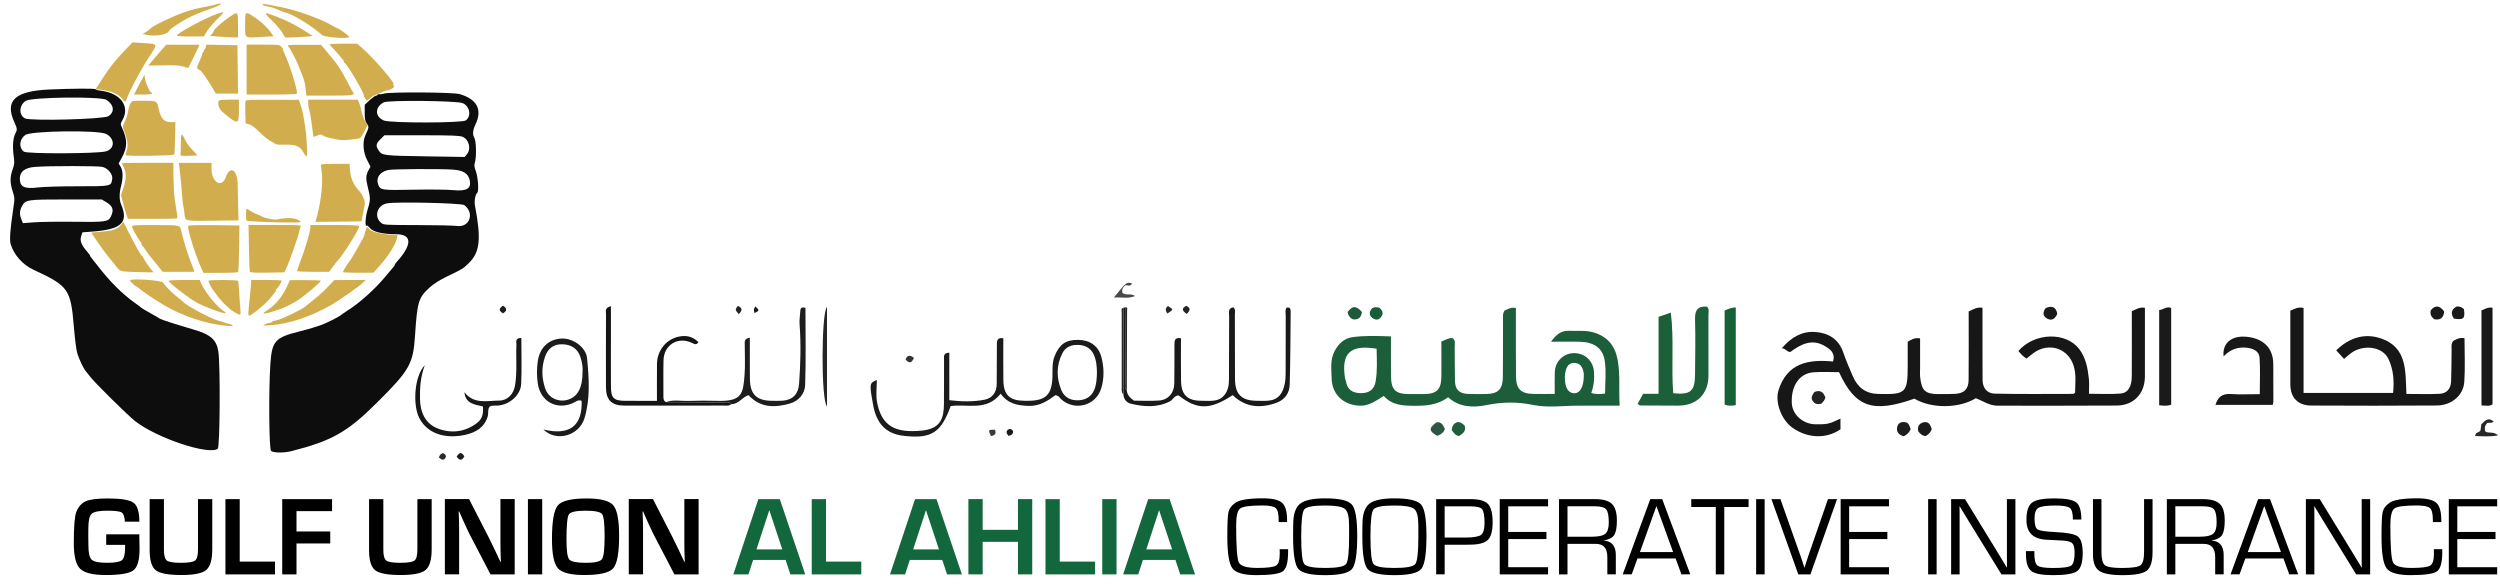 <?xml version="1.0" encoding="utf-8"?>
<!-- Generator: Adobe Illustrator 26.2.1, SVG Export Plug-In . SVG Version: 6.00 Build 0)  -->
<svg version="1.1" id="Layer_1" xmlns="http://www.w3.org/2000/svg" xmlns:xlink="http://www.w3.org/1999/xlink" x="0px" y="0px"
	 viewBox="0 0 1488 348" style="enable-background:new 0 0 1488 348;" xml:space="preserve">
<style type="text/css">
	.st0{fill:#13673D;}
	.st1{fill-rule:evenodd;clip-rule:evenodd;fill:#D1AD4D;}
	.st2{fill-rule:evenodd;clip-rule:evenodd;fill:#0D0D0D;}
	.st3{fill:#171717;}
	.st4{fill:#1C5E39;}
	.st5{fill:#1B6039;}
	.st6{fill:#1B1B1B;}
	.st7{fill:#191919;}
	.st8{fill:#181818;}
	.st9{fill:#141414;}
	.st10{fill:#1A1A1A;}
	.st11{fill:#1D1D1D;}
	.st12{fill:#166038;}
	.st13{fill:#252525;}
	.st14{fill:#232323;}
	.st15{fill:#282828;}
	.st16{fill:#1F593C;}
	.st17{fill:#2A5743;}
	.st18{fill:#1F5D3C;}
	.st19{fill:#484848;}
	.st20{fill:#1A5D3A;}
	.st21{fill:#242424;}
	.st22{fill:#262626;}
	.st23{fill:#343434;}
	.st24{fill:#3A3A3A;}
	.st25{fill:#2A2A2A;}
</style>
<g>
	<path d="M63.21,318.04h19.72l0.13,8.89c0,6.48-1.22,10.65-3.66,12.52c-2.44,1.87-7.88,2.81-16.32,2.81
		c-7.74,0-12.87-1.25-15.39-3.74c-2.52-2.49-3.77-7.58-3.77-15.26c0-9.8,0.5-15.99,1.51-18.57c1.25-3.15,3.14-5.27,5.68-6.37
		c2.54-1.09,6.85-1.64,12.93-1.64c7.96,0,13.1,0.85,15.42,2.54s3.48,5.45,3.48,11.27h-8.6c-0.15-2.93-0.79-4.75-1.92-5.46
		c-1.13-0.71-3.95-1.07-8.48-1.07c-4.92,0-8.04,0.61-9.37,1.84c-1.32,1.22-1.99,4.1-1.99,8.63l-0.03,4.5l0.07,5.74
		c0,4.44,0.66,7.27,1.97,8.48s4.35,1.82,9.12,1.82c4.64,0,7.58-0.51,8.84-1.54s1.89-3.46,1.89-7.28l0.03-1.84H63.21V318.04z"/>
	<path d="M117.84,297.08h8.5v29.79c0,6.23-1.2,10.36-3.59,12.37s-7.29,3.02-14.68,3.02c-7.81,0-12.93-0.95-15.36-2.85
		c-2.43-1.9-3.64-5.92-3.64-12.04v-30.29h8.5v30.29c0,3.3,0.59,5.4,1.77,6.28c1.18,0.89,3.96,1.33,8.33,1.33
		c4.48,0,7.3-0.45,8.45-1.35c1.15-0.9,1.72-3.09,1.72-6.59V297.08z"/>
	<path d="M142.68,297.08v37.18h21v7.61h-29.5v-44.79H142.68z"/>
	<path d="M176.48,304.23v12.08h20.08v7.15h-20.08v18.41h-8.5v-44.79h29.66v7.15H176.48z"/>
	<path d="M248.43,297.08h8.5v29.79c0,6.23-1.2,10.36-3.59,12.37s-7.29,3.02-14.68,3.02c-7.81,0-12.93-0.95-15.36-2.85
		c-2.43-1.9-3.64-5.92-3.64-12.04v-30.29h8.5v30.29c0,3.3,0.59,5.4,1.77,6.28c1.18,0.89,3.96,1.33,8.33,1.33
		c4.48,0,7.3-0.45,8.45-1.35c1.15-0.9,1.72-3.09,1.72-6.59V297.08z"/>
	<path d="M306.35,297.08v44.79h-14.4l-12.8-24.58c-0.63-1.23-1.63-3.37-2.99-6.43l-1.44-3.22l-1.41-3.22h-0.33l0.13,2.95l0.1,2.92
		l0.07,5.87v25.69h-8.5v-44.79h14.4l11.65,22.71c1.03,2.01,2.22,4.45,3.58,7.32l1.71,3.64l1.71,3.67h0.3l-0.1-2.89l-0.1-2.89
		l-0.07-5.77v-25.79H306.35z"/>
	<path d="M322.72,297.08v44.79h-8.5v-44.79H322.72z"/>
	<path d="M349.27,296.68c8.14,0,13.38,1.35,15.72,4.05c2.34,2.7,3.51,8.75,3.51,18.13c0,10.26-1.18,16.72-3.53,19.39
		c-2.35,2.67-8.04,4-17.08,4c-8.14,0-13.4-1.32-15.78-3.95c-2.38-2.64-3.58-8.44-3.58-17.41c0-10.67,1.17-17.38,3.51-20.11
		S340.12,296.68,349.27,296.68z M348.61,303.97c-5.71,0-9.04,0.73-10.01,2.2c-0.96,1.47-1.44,6.54-1.44,15.23
		c0,6.43,0.56,10.3,1.69,11.62s4.45,1.97,9.96,1.97c5.27,0,8.43-0.74,9.48-2.21s1.58-5.96,1.58-13.44c0-7.5-0.5-11.94-1.49-13.31
		S354.12,303.97,348.61,303.97z"/>
	<path d="M415.81,297.08v44.79h-14.4l-12.8-24.58c-0.63-1.23-1.63-3.37-2.99-6.43l-1.44-3.22l-1.41-3.22h-0.33l0.13,2.95l0.1,2.92
		l0.07,5.87v25.69h-8.5v-44.79h14.4l11.65,22.71c1.03,2.01,2.22,4.45,3.58,7.32l1.71,3.64l1.71,3.67h0.3l-0.1-2.89l-0.1-2.89
		l-0.07-5.77v-25.79H415.81z"/>
	<path class="st0" d="M467.59,333.27h-19.33l-2.79,8.6h-8.99l14.9-44.79h12.76l15.13,44.79h-8.83L467.59,333.27z M465.62,327
		l-7.74-23.33L450.26,327H465.62z"/>
	<path class="st0" d="M491.64,297.08v37.18h21v7.61h-29.5v-44.79H491.64z"/>
	<path class="st0" d="M560.84,333.27h-19.33l-2.79,8.6h-8.99l14.9-44.79h12.76l15.13,44.79h-8.83L560.84,333.27z M558.87,327
		l-7.74-23.33L543.52,327H558.87z"/>
	<path class="st0" d="M614.39,297.08v44.79h-8.5V322.5h-21v19.36h-8.5v-44.79h8.5v18.28h21v-18.28H614.39z"/>
	<path class="st0" d="M630.77,297.08v37.18h21v7.61h-29.5v-44.79H630.77z"/>
	<path class="st0" d="M664.56,297.08v44.79h-8.5v-44.79H664.56z"/>
	<path class="st0" d="M699.61,333.27h-19.33l-2.79,8.6h-8.99l14.9-44.79h12.77l15.12,44.79h-8.83L699.61,333.27z M697.64,327
		l-7.74-23.33L682.28,327H697.64z"/>
	<path d="M761.65,326.9h5.02v1.71c0,6.1-1.04,9.92-3.12,11.43c-2.08,1.52-7.31,2.28-15.69,2.28c-7.5,0-12.27-1.34-14.31-4.02
		c-2.03-2.68-3.05-8.98-3.05-18.92c0-7.77,0.23-12.65,0.69-14.65c0.46-2,1.77-3.79,3.94-5.37c2.54-1.84,8.02-2.76,16.44-2.76
		c5.71,0,9.55,0.89,11.53,2.66c1.98,1.77,2.97,5.2,2.97,10.27l0.03,1.21h-5.02l-0.03-1.38c0-3.61-0.59-5.93-1.76-6.96
		s-3.81-1.54-7.92-1.54c-7.22,0-11.63,0.6-13.22,1.8c-1.6,1.2-2.39,4.54-2.39,10.01c0,12.58,0.54,19.95,1.61,22.12
		s4.74,3.25,10.99,3.25c5.95,0,9.66-0.47,11.14-1.41s2.21-3.3,2.21-7.09L761.65,326.9z"/>
	<path d="M788.76,296.62c8.46,0,13.76,1.24,15.88,3.71c2.12,2.47,3.18,8.65,3.18,18.54c0,10.65-1.02,17.23-3.05,19.72
		c-2.03,2.49-7.37,3.74-16.01,3.74c-8.6,0-13.93-1.24-16-3.71s-3.1-8.86-3.1-19.16v-3.15l0.07-4.23c0-5.95,1.34-10.01,4.02-12.19
		S781.43,296.62,788.76,296.62z M788.72,300.88c-7.09,0-11.23,0.79-12.44,2.36s-1.8,6.98-1.8,16.21c0,9.25,0.6,14.67,1.8,16.24
		s5.35,2.36,12.44,2.36c7.11,0,11.27-0.79,12.47-2.36s1.8-6.99,1.8-16.24v-2.92l-0.03-4.23c0-4.94-0.83-8.08-2.49-9.42
		C798.81,301.55,794.89,300.88,788.72,300.88z"/>
	<path d="M829.97,296.62c8.46,0,13.76,1.24,15.88,3.71c2.12,2.47,3.18,8.65,3.18,18.54c0,10.65-1.02,17.23-3.05,19.72
		c-2.03,2.49-7.37,3.74-16.01,3.74c-8.6,0-13.93-1.24-16-3.71s-3.1-8.86-3.1-19.16v-3.15l0.07-4.23c0-5.95,1.34-10.01,4.02-12.19
		S822.64,296.62,829.97,296.62z M829.94,300.88c-7.09,0-11.23,0.79-12.44,2.36s-1.8,6.98-1.8,16.21c0,9.25,0.6,14.67,1.8,16.24
		s5.35,2.36,12.44,2.36c7.11,0,11.27-0.79,12.47-2.36s1.8-6.99,1.8-16.24v-2.92l-0.03-4.23c0-4.94-0.83-8.08-2.49-9.42
		C840.02,301.55,836.11,300.88,829.94,300.88z"/>
	<path d="M854.81,341.86v-44.79h18.8h1.71c5.05,0,8.5,0.97,10.34,2.92c1.84,1.95,2.76,5.59,2.76,10.93c0,5.12-0.96,8.61-2.87,10.47
		s-5.51,2.79-10.78,2.79l-1.97,0.03h-12.93v17.65H854.81z M859.86,319.95h11.98c5.01,0,8.22-0.51,9.63-1.54
		c1.41-1.03,2.12-3.39,2.12-7.09c0-4.33-0.48-7.07-1.43-8.22s-3.21-1.72-6.78-1.72l-1.94-0.03h-13.59V319.95z"/>
	<path d="M897.7,301.34v15.26h22.74v4.27H897.7v16.73h23.72v4.27h-28.78v-44.79h28.78v4.27H897.7z"/>
	<path d="M927.92,341.86v-44.79h21.33c4.81,0,8.2,0.95,10.17,2.85s2.95,5.21,2.95,9.91c0,4.13-0.54,7.02-1.61,8.65
		c-1.07,1.63-3.12,2.69-6.14,3.17v0.1c4.75,0.35,7.12,3.24,7.12,8.66v11.45h-5.05v-10.3c0-5.23-2.26-7.84-6.79-7.84h-1.67h-15.26
		v18.15H927.92z M932.97,319.45h14.6c3.85,0,6.47-0.58,7.88-1.75s2.1-3.37,2.1-6.61c0-4.05-0.52-6.68-1.56-7.91
		c-1.04-1.23-3.26-1.84-6.68-1.84h-16.34V319.45z"/>
	<path d="M997.31,332.38h-22.67l-3.45,9.48h-5.35l16.41-44.79h7.09l16.73,44.79h-5.28L997.31,332.38z M995.84,328.58l-9.94-27.37
		l-9.81,27.37H995.84z"/>
	<path d="M1026.29,301.77v40.1h-5.05v-40.1h-14.6v-4.69h34.12v4.69H1026.29z"/>
	<path d="M1050.31,297.08v44.79h-5.05v-44.79H1050.31z"/>
	<path d="M1088.01,297.08h5.41l-15.85,44.79h-7.22l-16.01-44.79h5.38l11.95,33.83l1.18,3.45c0.44,1.33,0.8,2.48,1.08,3.45h0.13
		c0.66-2.21,1.39-4.48,2.2-6.83L1088.01,297.08z"/>
	<path d="M1100.61,301.34v15.26h22.74v4.27h-22.74v16.73h23.72v4.27h-28.78v-44.79h28.78v4.27H1100.61z"/>
	<path d="M1152.68,297.08v44.79h-5.05v-44.79H1152.68z"/>
	<path d="M1199.57,297.08v44.79h-8.3l-18.77-30.48l-3.05-5.02l-1.51-2.49l-1.51-2.49h-0.13l0.03,1.67l0.03,1.71v3.35v33.76h-5.05
		v-44.79h8.27l16.37,26.71l4.27,7.02l2.13,3.48l2.1,3.51h0.13l-0.03-1.67l-0.03-1.71v-3.35v-33.99H1199.57z"/>
	<path d="M1238.81,309.22h-5.02c0-3.61-0.6-5.9-1.8-6.87s-4.04-1.46-8.5-1.46c-5.29,0-8.71,0.46-10.24,1.39s-2.3,3-2.3,6.22
		c0,3.61,0.6,5.81,1.8,6.59c1.2,0.79,4.78,1.32,10.73,1.61c6.98,0.31,11.41,1.19,13.3,2.66c1.89,1.47,2.84,4.75,2.84,9.84
		c0,5.51-1.09,9.08-3.27,10.7c-2.18,1.62-6.98,2.43-14.42,2.43c-6.45,0-10.75-0.81-12.88-2.44c-2.13-1.63-3.2-4.92-3.2-9.86l-0.03-2
		h5.02v1.12c0,4,0.61,6.49,1.84,7.46c1.22,0.97,4.36,1.46,9.42,1.46c5.8,0,9.36-0.49,10.7-1.46c1.33-0.97,2-3.57,2-7.79
		c0-2.73-0.46-4.55-1.36-5.46c-0.91-0.91-2.81-1.45-5.69-1.62l-5.25-0.26l-4.99-0.26c-7.59-0.53-11.38-4.46-11.38-11.81
		c0-5.1,1.1-8.5,3.31-10.21c2.21-1.71,6.62-2.56,13.22-2.56c6.69,0,11.06,0.79,13.09,2.38
		C1237.8,300.58,1238.81,303.99,1238.81,309.22z"/>
	<path d="M1276.15,297.08h5.05v31.37c0,5.69-1.14,9.42-3.43,11.21c-2.29,1.78-7.08,2.67-14.39,2.67c-6.85,0-11.5-0.86-13.96-2.58
		c-2.46-1.72-3.69-4.98-3.69-9.79v-1.51v-31.37h5.05v31.37c0,4.24,0.69,6.91,2.07,7.99c1.38,1.08,4.77,1.62,10.17,1.62
		c5.86,0,9.52-0.53,10.96-1.59c1.45-1.06,2.17-3.74,2.17-8.02V297.08z"/>
	<path d="M1289.71,341.86v-44.79h21.33c4.81,0,8.2,0.95,10.17,2.85s2.95,5.21,2.95,9.91c0,4.13-0.54,7.02-1.61,8.65
		c-1.07,1.63-3.12,2.69-6.14,3.17v0.1c4.75,0.35,7.12,3.24,7.12,8.66v11.45h-5.05v-10.3c0-5.23-2.26-7.84-6.79-7.84h-1.67h-15.26
		v18.15H1289.71z M1294.76,319.45h14.6c3.85,0,6.48-0.58,7.88-1.75c1.4-1.17,2.1-3.37,2.1-6.61c0-4.05-0.52-6.68-1.56-7.91
		c-1.04-1.23-3.27-1.84-6.68-1.84h-16.34V319.45z"/>
	<path d="M1359.1,332.38h-22.67l-3.45,9.48h-5.35l16.41-44.79h7.09l16.73,44.79h-5.28L1359.1,332.38z M1357.63,328.58l-9.94-27.37
		l-9.81,27.37H1357.63z"/>
	<path d="M1410.72,297.08v44.79h-8.3l-18.77-30.48l-3.05-5.02l-1.51-2.49l-1.51-2.49h-0.13l0.03,1.67l0.03,1.71v3.35v33.76h-5.05
		v-44.79h8.27l16.37,26.71l4.27,7.02l2.13,3.48l2.1,3.51h0.13l-0.03-1.67l-0.03-1.71v-3.35v-33.99H1410.72z"/>
	<path d="M1448.62,326.9h5.02v1.71c0,6.1-1.04,9.92-3.12,11.43c-2.08,1.52-7.31,2.28-15.68,2.28c-7.5,0-12.27-1.34-14.31-4.02
		c-2.04-2.68-3.05-8.98-3.05-18.92c0-7.77,0.23-12.65,0.69-14.65c0.46-2,1.77-3.79,3.94-5.37c2.54-1.84,8.02-2.76,16.44-2.76
		c5.71,0,9.55,0.89,11.53,2.66c1.98,1.77,2.97,5.2,2.97,10.27l0.03,1.21h-5.02l-0.03-1.38c0-3.61-0.58-5.93-1.75-6.96
		c-1.17-1.03-3.81-1.54-7.93-1.54c-7.22,0-11.63,0.6-13.22,1.8c-1.6,1.2-2.39,4.54-2.39,10.01c0,12.58,0.54,19.95,1.61,22.12
		c1.07,2.17,4.73,3.25,10.99,3.25c5.95,0,9.66-0.47,11.14-1.41s2.21-3.3,2.21-7.09L1448.62,326.9z"/>
	<path d="M1462.59,301.34v15.26h22.74v4.27h-22.74v16.73h23.72v4.27h-28.78v-44.79h28.78v4.27H1462.59z"/>
</g>
<g id="Layer_3">
	<g id="svgg_1_">
		<path id="path0_1_" class="st1" d="M127.5,2.95c-0.95,0.25-2.55,0.64-3.63,0.83c-6.81,1.21-8.91,1.72-13.94,3.44
			c-7.25,2.48-19.03,8.15-20.74,10.05c-0.32,0.38-1.4,1.15-2.42,1.78l-1.85,1.15l2.1,0.45c6.11,1.27,12.79,0,13.87-2.67
			c0.25-0.64,6.3-4.71,9.8-6.62c3.95-2.16,8.53-4.07,16.1-6.68C132.78,2.57,133.35,1.17,127.5,2.95 M156.45,2.88
			c0.19,0.32,1.46,0.76,2.86,0.95c1.4,0.25,3.5,0.83,4.71,1.34c4.58,1.91,5.22,2.16,5.92,2.29c4.26,0.89,16.35,8.34,21.57,13.3
			c1.53,1.46,16.23,2.55,16.23,1.21c0-0.7-5.22-4.58-7-5.15c-0.32-0.13-1.85-0.89-3.31-1.78c-6.55-3.88-21.25-9.1-30.29-10.82
			c-1.85-0.32-4.77-0.89-6.55-1.27C156.58,2.18,156,2.18,156.45,2.88 M129.47,8.17c-6.94,2.35-24.24,11.64-24.24,13.04
			c0,0.25,3.63,0.51,8.02,0.51h8.02l2.1-3.37c1.15-1.85,3.95-5.09,6.24-7.25C133.99,6.96,133.92,6.64,129.47,8.17 M136.15,10.39
			c-3.37,2.29-9.48,7.7-8.65,7.7c0.13,0-0.32,0.76-1.02,1.65l-1.34,1.65l5.09,0.38c2.8,0.19,6.49,0.45,8.27,0.45l3.18,0.06v-7.25
			C141.62,6.51,141.75,6.64,136.15,10.39 M145.89,14.72c0,8.34-0.64,7.83,9.1,7.32l7.83-0.45l-1.91-2.67
			c-2.1-2.99-6.62-7-10.63-9.48C145.95,6.7,145.89,6.83,145.89,14.72 M161.48,11.79c2.35,2.23,5.15,5.47,6.3,7.25l1.97,3.31
			l3.69-0.06c2.04-0.06,5.73-0.25,8.21-0.45l4.52-0.38l-4.26-2.74c-5.85-3.75-10.69-6.24-17.18-8.78
			C156.96,6.89,156.58,7.15,161.48,11.79 M73.98,30.31c-5.28,5.54-8.97,10.18-12.6,15.91c-1.27,2.04-2.86,4.45-3.44,5.28l-1.08,1.59
			l4.01,0.45c5.09,0.57,9.93,2.67,11.71,5.09c1.65,2.23,2.16,2.35,2.74,0.51c1.27-4.07,8.72-18.07,13.04-24.63
			c5.79-8.72,5.85-8.34-2.8-8.85l-6.68-0.45L73.98,30.31 M196.22,26.43c0,0.25,0.51,0.89,1.08,1.4c0.57,0.51,2.16,2.23,3.5,3.82
			c1.34,1.59,2.8,3.25,3.18,3.69c0.45,0.45,0.76,1.08,0.76,1.4c0,0.32,0.19,0.7,0.51,0.83c1.4,0.57,11.84,18.45,11.33,19.34
			c-0.13,0.19,0.25,0.95,0.83,1.72l1.02,1.4l1.78-1.53c0.95-0.83,2.61-1.85,3.63-2.23c1.02-0.38,2.74-1.08,3.82-1.53
			c1.08-0.45,2.23-0.89,2.48-0.89c1.97,0,4.96-1.91,4.26-2.74c-0.38-0.51-0.57-0.89-0.32-0.89c1.91,0-11.84-15.91-19.22-22.27
			l-2.29-1.97h-8.15C199.85,25.98,196.22,26.17,196.22,26.43 M96.44,29.42c-1.34,1.53-3.37,3.95-4.52,5.28
			c-1.15,1.34-2.48,2.86-2.86,3.31c-0.45,0.45-0.76,0.89-0.76,0.95c0,0.06,3.88,0.06,8.65-0.06c6.24-0.19,9.54,0,11.84,0.64
			l3.25,0.89l2.74-5.47c1.53-2.99,2.99-6.11,3.31-6.87l0.57-1.46h-9.86h-9.86L96.44,29.42 M122.47,28.08
			c-0.19,0.83-0.64,1.53-0.95,1.53s-0.38,0.25-0.19,0.57c0.19,0.32,0.06,0.64-0.25,0.64c-0.38,0-0.64,0.45-0.64,1.08
			c0,0.57-0.83,2.67-1.78,4.71c-1.78,3.69-1.72,4.26,0.51,5.28c0.76,0.38,4.2,5.15,6.68,9.42l2.61,4.39h6.62h6.62l-0.19-14.38
			l-0.19-14.38l-9.23-0.19l-9.23-0.19L122.47,28.08 M146.78,41.45v14.83h15.02c8.27,0,15.02-0.25,15.02-0.51
			c0-3.18-4.26-16.99-7.19-23.16c-0.89-1.85-1.46-3.37-1.27-3.44c0.13-0.06-0.25-0.64-0.89-1.34c-1.08-1.21-1.78-1.27-10.94-1.27
			h-9.74V41.45 M171.34,27.13c0,0.32,0.25,0.76,0.57,0.95c0.51,0.32,5.15,9.04,5.41,10.18c0.06,0.25,0.51,1.46,1.08,2.74
			c2.42,5.6,3.12,7.89,3.56,12.28l0.38,3.63h13.81c13.68,0,15.46-0.25,14-1.97c-0.32-0.38-1.91-3.31-3.56-6.49
			c-2.67-5.22-6.11-10.75-7.76-12.47c-0.32-0.38-1.46-1.72-2.48-2.99c-1.02-1.27-2.61-3.25-3.56-4.33l-1.72-1.97h-9.93
			C175.47,26.56,171.34,26.81,171.34,27.13 M84.54,47.17c-0.89,1.53-2.29,4.14-3.18,5.92l-1.59,3.18h5.41
			c3.25,0,5.41-0.25,5.41-0.64c0-0.32-0.25-0.57-0.57-0.57c-0.83,0-3.31-5.47-3.69-8.21l-0.32-2.42L84.54,47.17 M130.49,59.71
			c-1.34,1.34-0.32,4.96,1.97,6.94c9.04,7.76,9.74,7.7,9.74-0.7v-6.62h-5.6C133.48,59.33,130.74,59.52,130.49,59.71 M146.14,60.09
			c-0.19,0.45-0.25,3.63-0.13,7.06l0.19,6.3l2.1,0.57c1.4,0.38,3.5,1.91,6.05,4.52c2.16,2.16,5.03,4.52,6.36,5.22
			c1.34,0.7,2.55,1.4,2.74,1.59c0.57,0.7,2.1,0.89,6.68,0.76c5.73-0.13,8.46,0.95,10.24,4.2c2.35,4.26,2.67,3.75,2.29-3.75
			c-0.19-3.82-0.51-7.57-0.64-8.4s-0.45-2.86-0.7-4.52c-0.64-4.77-1.53-8.85-2.55-11.64l-0.89-2.61h-15.72
			C149.7,59.33,146.39,59.45,146.14,60.09 M183.43,61.36c0,1.15,0.25,2.8,0.57,3.82c0.32,0.95,0.7,2.86,0.89,4.2
			s0.57,4.33,0.95,6.68c0.32,2.35,0.64,4.58,0.64,4.96c0,0.57,0.57,0.45,2.16-0.25c1.97-0.95,2.23-0.95,3.82,0
			c0.95,0.57,2.61,1.15,3.75,1.34c1.15,0.19,3.18,0.64,4.52,0.95c2.35,0.57,5.54,0.45,11.26-0.38c2.67-0.38,2.86-0.57,4.71-4.14
			l1.97-3.75l-1.59-3.05c-0.83-1.65-1.72-4.07-1.91-5.41c-0.19-1.34-0.76-3.44-1.27-4.71l-0.95-2.29h-14.76h-14.76L183.43,61.36
			 M77.8,61.3c-0.51,0.76-1.02,2.16-1.21,3.18c-0.76,4.2-1.21,5.6-2.42,8.15c-1.27,2.61-1.27,2.74-0.19,5.47
			c1.97,5.15,2.42,8.85,1.4,11.52c-0.51,1.34-0.76,2.55-0.57,2.74c0.76,0.76,28.7,0.38,28.95-0.45c0.13-0.45,0.32-4.9,0.45-9.99
			l0.19-9.23h-2.74c-4.01,0-5.98-2.16-7.19-7.83c-1.02-4.9-1.08-4.9-8.85-4.9C79.13,59.9,78.63,60.03,77.8,61.3 M107.64,85.54
			c0,3.05-0.13,6.05-0.25,6.49c-0.13,0.76,0.64,0.89,4.96,0.7l5.15-0.19l-1.15-1.34c-0.64-0.7-2.04-2.29-3.12-3.44
			c-1.08-1.15-2.55-3.44-3.31-5.03C108.02,78.73,107.64,79.18,107.64,85.54 M72.52,97.12c0,0.13,0.45,1.15,1.02,2.23
			c1.72,3.44,1.72,7.06,0,12.22l-1.53,4.65l1.46,5.35c0.76,2.93,1.72,6.11,2.1,7.06l0.64,1.65h14.44c7.95,0,14.57-0.13,14.76-0.32
			c0.32-0.32,0.13-1.85-1.34-10.94c-0.45-2.67-0.76-8.72-0.83-13.49l-0.06-8.65H87.85C79.39,96.93,72.52,97,72.52,97.12
			 M106.75,99.16c0.38,2.48,1.59,15.34,1.85,19.6c0.06,1.53,0.32,3.25,0.51,3.95c0.19,0.7,0.51,2.67,0.7,4.52
			c0.45,4.52-0.45,4.33,16.74,4.14l15.4-0.19l-0.19-8.21c-0.13-4.52-0.25-10.56-0.32-13.43c-0.19-8.72-4.58-11.2-7.13-3.95
			c-2.29,6.55-8.4,2.93-8.4-5.03v-3.63h-9.74h-9.74L106.75,99.16 M191.13,97.95c-0.13,0.25-0.06,1.85,0.25,3.5
			c1.02,5.98-0.19,18.2-2.74,27.43l-0.89,3.18l13.74-0.13l13.68-0.19l0.76-3.95c0.45-2.16,0.95-4.84,1.15-5.85
			c0.45-2.23-1.21-6.17-3.69-8.78c-2.99-3.25-4.71-7.19-5.03-11.52l-0.32-4.14h-8.4C195.2,97.51,191.32,97.7,191.13,97.95
			 M146.46,127.86c0,3.56,0.06,3.63,1.65,3.75c0.89,0.06,2.42,0.13,3.31,0.19c9.1,0.64,27.87,0.89,27.49,0.32
			c-1.46-2.35-6.75-2.99-13.94-1.53c-2.04,0.38-7.06-0.64-9.74-2.04c-1.02-0.51-1.97-1.02-2.1-1.02c-1.02-0.25-2.93-1.21-4.33-2.16
			C146.52,123.72,146.46,123.79,146.46,127.86 M71.75,134.1c-1.91,2.42-4.65,3.31-12.15,3.88l-5.28,0.45l3.44,5.15
			c1.91,2.86,4.71,6.68,6.24,8.59s3.5,4.26,4.33,5.35c3.44,4.39,2.48,4.07,13.17,4.39c5.41,0.19,9.86,0.25,9.86,0.13
			c0-0.13-0.38-0.57-0.83-1.02c-1.34-1.34-5.28-7.13-5.28-7.76c0-0.32-0.19-0.64-0.45-0.64c-0.64,0-4.2-6.24-8.85-15.59L73.47,132
			L71.75,134.1 M78.56,134.8c0,0.89,2.74,5.85,4.96,8.97c0.64,0.89,0.95,1.65,0.7,1.65c-0.25,0-0.19,0.19,0.13,0.45
			c0.38,0.25,1.59,1.78,2.67,3.5c1.15,1.65,2.23,3.18,2.42,3.31c0.19,0.19,1.91,2.29,3.88,4.71l3.5,4.39h9.42h9.35l-0.38-1.34
			c-0.19-0.76-0.64-1.91-0.89-2.55c-2.04-4.77-5.47-15.65-6.43-20.3c-0.76-3.69-0.38-3.63-15.53-3.63
			C80.66,133.9,78.56,134.03,78.56,134.8 M111.91,134.73c0,3.18,5.03,18.9,8.27,25.64l0.95,2.04h10.18c5.6,0,10.31-0.19,10.5-0.45
			c0.13-0.25,0.38-6.62,0.51-14.13l0.19-13.62l-15.34-0.19C114.45,133.9,111.91,134.03,111.91,134.73 M148.18,147.39
			c0.13,7.45,0.32,13.81,0.45,14.25c0.19,0.57,2.61,0.76,10.44,0.64l10.18-0.19l1.02-2.16c1.85-3.75,7.06-18.45,7.95-22.53
			c0.19-0.89,0.51-2.04,0.76-2.55c0.32-0.89-1.21-0.95-15.34-0.95h-15.72L148.18,147.39 M184.7,135.37c0,2.55-2.61,11.45-6.3,21.25
			c-0.89,2.35-1.59,4.45-1.59,4.71s4.33,0.45,9.54,0.45h9.54l2.1-2.86c1.15-1.59,2.42-3.18,2.8-3.56
			c3.56-3.75,12.92-18.71,12.98-20.68c0-0.57-3.31-0.76-14.51-0.76H184.7L184.7,135.37 M217.47,137.66c-0.45,1.4-0.7,2.55-0.7,2.55
			c0.38,0-7.64,14.13-8.46,14.89c-0.57,0.51-4.26,6.43-4.26,6.87c0,0.19,4.07,0.38,9.1,0.38h9.1l2.35-2.61
			c5.98-6.49,10.69-13.68,11.58-17.69l0.45-2.04l-4.9-0.38c-6.17-0.51-11.14-1.91-12.09-3.44
			C218.62,134.6,218.3,134.8,217.47,137.66 M77.35,166.93c0,0.45,3.05,3.37,3.5,3.37c0.25,0,1.08,0.64,1.97,1.4
			c1.59,1.46,9.93,7.06,14.57,9.8c11.26,6.62,25.01,11.26,36.84,12.34c4.26,0.38,4.9,0.38,3.95-0.32c-0.57-0.45-1.4-0.76-1.85-0.76
			c-0.45,0-1.53-0.32-2.48-0.7s-2.23-0.83-2.86-0.89c-4.14-0.76-19.6-8.91-21.89-11.45c-0.32-0.38-1.85-1.59-3.31-2.74
			c-3.12-2.35-7.32-6.55-8.72-8.78C96.19,166.74,77.35,165.59,77.35,166.93 M100.39,167.12c0,1.08,10.5,9.29,16.16,12.66
			c4.58,2.67,16.99,7.32,17.69,6.55c0.19-0.19-0.19-0.64-0.83-1.02c-3.88-2.16-11.33-11.26-13.68-16.67l-0.83-1.97h-9.23
			C104.52,166.61,100.39,166.87,100.39,167.12 M124.06,167.12c0,0.7,1.91,4.52,2.67,5.35c0.38,0.38,1.08,1.34,1.53,2.1
			c1.34,2.04,4.96,6.17,6.49,7.45c0.76,0.64,1.72,1.46,2.1,1.85c1.21,1.15,5.09,3.44,5.85,3.44c0.51,0,0.64-0.95,0.38-3.18
			c-0.19-1.78-0.51-6.17-0.7-9.8c-0.19-3.63-0.51-6.87-0.64-7.13C141.43,166.48,124.06,166.48,124.06,167.12 M149.45,168.46
			c-0.06,1.02-0.13,2.04-0.19,2.29c-0.06,0.25-0.32,2.93-0.57,5.92c-0.25,2.99-0.57,6.75-0.76,8.34c-0.25,1.91-0.13,2.86,0.32,2.86
			c1.4,0,9.74-6.87,12.41-10.18c1.53-1.91,2.99-3.75,3.31-4.14c0.32-0.38,0.38-0.83,0.19-1.08c-0.19-0.19-0.13-0.38,0.25-0.38
			c0.57,0,3.25-4.2,3.25-5.09c0-0.19-4.07-0.38-9.1-0.38h-9.1L149.45,168.46 M171.02,170.11c-2.61,5.98-7.13,11.52-11.71,14.38
			c-1.4,0.89-2.55,1.78-2.55,1.97c0,0.95,11.45-2.61,15.27-4.77c1.53-0.83,3.37-1.91,4.2-2.35c3.82-2.16,15.21-11.71,14.64-12.28
			c-0.19-0.19-4.39-0.32-9.35-0.32h-8.97L171.02,170.11 M195.26,170.62c-1.97,2.1-5.54,5.41-7.89,7.25
			c-2.35,1.85-4.9,3.95-5.66,4.58c-2.23,1.91-14.64,7.83-17.18,8.21c-1.27,0.19-2.42,0.64-2.61,0.89c-0.19,0.32-0.76,0.51-1.34,0.57
			c-0.57,0-1.85,0.45-2.86,0.89c-1.72,0.83-1.53,0.89,3.05,0.57c11.26-0.7,24.05-5.03,36.65-12.22
			c5.03-2.93,16.54-11.01,18.77-13.24l1.53-1.53l-9.35,0.06l-9.42,0.06L195.26,170.62"/>
		<path id="path1_1_" class="st2" d="M29.06,53.28C8.69,54.24,2.65,60.03,8.63,72.94c1.65,3.63,1.72,4.26,0.45,6.68
			c-1.34,2.55-1.72,7.64-0.95,13.11c0.57,4.14,0.51,4.96-0.64,8.21c-1.59,4.52-1.59,7.95,0.06,12.98c1.21,3.82,1.27,4.14,0.38,9.99
			c-1.85,12.41-2.35,18.9-1.59,21.38c2.04,6.55,7.13,12.28,13.74,15.34c20.62,9.54,22.02,11.45,23.86,33.66
			c0.7,8.15,1.53,14.51,2.16,16.35c1.34,4.01,3.75,8.97,5.03,10.37c0.57,0.64,1.78,2.16,2.74,3.44
			c2.48,3.31,22.14,22.72,26.41,26.09c12.92,10.18,44.03,20.55,49.32,16.54c1.34-1.02,1.59-49.32,0.38-57.72
			c-1.08-7.19-4.52-10.24-15.02-13.3c-9.8-2.86-19.15-5.85-19.79-6.36c-0.57-0.45-2.61-1.59-8.21-4.77
			c-1.53-0.83-2.86-1.72-3.05-1.91c-0.19-0.19-1.78-1.46-3.63-2.74c-7.83-5.6-14.95-12.79-22.14-22.08
			c-1.65-2.16-3.37-4.33-3.75-4.77c-0.45-0.45-0.76-1.02-0.76-1.21c0-0.25-0.7-1.21-1.59-2.23c-3.63-4.2-4.58-6.62-3.75-9.29
			l0.76-2.42l5.15-0.38c18.01-1.21,22.53-5.28,17.88-16.29c-1.15-2.8-1.15-6.49,0-10.94c1.27-4.9,1.15-9.04-0.25-11.39l-1.21-1.97
			l1.72-3.12c3.63-6.55,3.63-11.07,0.19-18.39c-0.89-1.91-0.89-2.16,0.38-4.33c4.58-8.21-1.15-16.04-12.66-17.44
			c-1.65-0.19-3.18-0.57-3.37-0.89C56.61,52.58,43.95,52.65,29.06,53.28 M228.35,55.76c-0.83,0.32-1.97,0.45-2.55,0.32
			c-0.57-0.13-1.08,0-1.08,0.25c0,0.25-0.38,0.57-0.89,0.57c-0.51,0-2.16,1.21-3.82,2.74l-2.93,2.74v4.71
			c0,3.82,0.25,5.03,1.27,6.49c1.34,1.91,1.34,2.1-0.89,7c-1.78,3.82-1.34,9.99,1.02,14.64l2.04,3.95l-1.27,2.35
			c-1.46,2.74-1.59,4.84-0.45,9.35c1.78,6.94,1.78,8.15,0.06,13.68c-1.46,4.65-1.78,11.01-0.45,9.74c0.19-0.19,0.89,0.38,1.53,1.21
			c1.97,2.55,7.57,3.88,16.42,3.95c9.04,0.13,8.91,6.43-0.32,16.54c-0.57,0.64-1.08,1.4-1.08,1.65c0,0.25-0.32,0.83-0.76,1.27
			c-0.45,0.45-2.61,3.05-4.84,5.73c-6.36,7.7-15.59,15.91-23.04,20.55c-1.4,0.89-2.74,1.78-2.93,1.97
			c-0.95,1.15-10.05,5.73-13.36,6.68c-1.53,0.45-3.25,1.02-3.95,1.27c-0.64,0.25-4.2,1.21-7.89,2.16
			c-14.44,3.63-16.29,5.66-17.24,19.15c-1.08,15.59-0.83,50.72,0.38,51.92c1.21,1.21,7.51,1.34,12.09,0.19
			c24.18-6.17,33.22-11.26,50.97-28.89c19.47-19.34,21.57-23.04,22.65-40.03c1.34-20.24,2.04-22.46,8.91-28.7
			c2.23-1.97,5.85-4.26,9.86-6.24c9.8-4.71,9.8-4.77,12.92-7.76c6.94-6.62,7.83-14.25,4.01-34.36c-0.57-2.86,0.13-6.68,1.4-7.95
			c0.95-0.95,0.38-8.97-0.83-12.47c-1.02-2.86-1.15-3.88-0.64-5.41c0.95-2.8,0.83-12.6-0.25-14.44c-1.27-2.23-1.08-4.77,0.7-8.46
			c4.07-8.65,0.76-14.83-9.54-17.82C269.72,54.87,231.15,54.62,228.35,55.76 M63.42,59.45c4.52,3.05,4.96,7.32,1.02,9.74
			c-2.86,1.78-46.45,2.93-49.57,1.27c-3.82-1.97-3.56-7.83,0.45-10.44C18.81,57.8,60.17,57.29,63.42,59.45 M275.32,61.36
			c4.33,1.78,5.41,7.7,1.91,10.31c-2.16,1.59-44.93,1.65-48.74,0.06c-5.47-2.29-5.47-8.02-0.06-10.82
			C231.09,59.52,271.88,59.96,275.32,61.36 M63.23,79.75c5.35,2.86,5.15,8.97-0.32,10.37c-5.47,1.4-47.02,1.53-48.74,0.13
			c-3.12-2.48-2.67-7.38,0.89-9.93C18.62,77.84,58.64,77.33,63.23,79.75 M275.32,81.41c3.82,1.59,5.22,7.06,2.61,10.37l-1.34,1.65
			l-23.1-0.38c-25.26-0.38-26.09-0.51-28.06-3.44c-1.91-2.8-1.72-4.07,1.02-6.75l2.35-2.35h22.21
			C268.82,80.52,273.66,80.71,275.32,81.41 M61.06,99.35c3.37,0.95,6.17,4.45,5.73,7.13c-0.7,4.45-0.25,4.39-20.62,4.39
			c-9.99,0-20.62,0.32-23.54,0.7c-8.08,1.02-10.82-0.32-10.82-5.22c0-4.2,2.99-6.55,8.97-7C29.12,98.65,58.71,98.72,61.06,99.35
			 M269.52,100.94c6.36,0.45,9.29,2.35,10.12,6.62c0.89,4.77-1.97,6.36-10.05,5.6c-3.18-0.32-13.68-0.45-23.35-0.25
			c-19.66,0.38-19.98,0.32-21.25-3.44c-1.27-3.75,1.15-7.13,5.98-8.27C233.38,100.56,262.02,100.43,269.52,100.94 M63.16,120.29
			c4.01,2.35,4.77,4.58,2.86,8.53c-1.53,3.18-2.99,3.44-22.21,3.18c-9.42-0.13-20.04,0.06-23.67,0.32l-6.49,0.51l-0.89-2.16
			c-1.21-2.93-1.15-5.15,0.19-7.7c2.16-4.14,2.74-4.26,26.41-4.26h21.19L63.16,120.29 M276.33,122.07
			c6.3,4.71,3.18,13.49-4.33,12.41c-1.85-0.25-12.34-0.51-23.42-0.51c-19.28-0.06-20.17-0.06-21.64-1.27
			c-4.52-3.56-2.55-10.5,3.31-11.64C235.42,119.97,274.74,120.86,276.33,122.07"/>
	</g>
</g>
<g>
	<g>
		<path class="st3" d="M1139.46,237.28c-24.86,8.76-35.2,5.19-44.86-15.76c-5.01,0-10.22-0.35-15.36,0.08
			c-8.3,0.69-13.28,8.14-12.76,18.38c0.36,6.9,6.71,12.54,14.26,12.56c2.5,0,5.07,0.08,7.48-0.46c2.36-0.53,4.56-1.81,7.23-2.92
			c0,2.34,0,4.39,0,6.38c-8.95,6.05-19.91,5.17-28.56-0.94c-6.56-4.64-10.53-15.15-8.35-22.2c5.03-16.26,17.73-18.67,32.45-17.23
			c1.68-5.22-2.01-7.55-5.02-9.3c-7.53-4.38-14.11-1.02-20.33,3.62c-1.93,0.15-2.55-1.95-5.09-2.25
			c5.73-6.61,12.09-10.22,19.97-9.64c7.74,0.57,13.84,4.17,16.59,12.15c1.67,4.85,3.69,9.58,5.73,14.29
			c2.82,6.51,7.58,10.25,14.98,10.43c16.63,0.42,17.64-0.48,17.64-17.07c0-4.68,0-9.37,0-13.98c2.25-1.34,4.22-2.6,7.38-2
			c0,5.69,0,11.49,0,17.29c0,1.84-0.16,3.7,0.02,5.53c0.81,8.37,3.08,10.4,11.36,10.33c3.19-0.03,6.38,0.02,9.56-0.16
			c5.26-0.29,7.88-2.84,7.93-8.18c0.13-13.58,0.04-27.16,0.04-40.86c2.64-1.17,4.8-2.74,8.23-2.2c0,9.11-0.01,18.26,0,27.42
			c0,5.2,0.01,10.4,0.05,15.6c0.03,4.76,2.71,7.98,7.14,8.09c15.58,0.36,31.17,0.17,46.76,0.16c0.28,0,0.55-0.31,1.15-0.67
			c0.04-5.12,0.79-10.45-0.73-15.67c-3.19-10.92-15.07-14.72-24.26-7.8c-1.32,1-2.59,2.06-3.87,3.09c-2.19-1.15-3.49-2.87-4.88-4.49
			c9.79-11.19,28.44-11.38,36.21-1.14c4,5.27,5.04,11.41,5.74,17.66c0.31,2.79,0.05,5.64,0.05,8.94c6.57,0,12.74,0.38,18.83-0.13
			c4.47-0.37,6.6-4.1,6.65-10.26c0.09-11.24,0.03-22.47,0.03-33.71c0-1.66,0-3.32,0-5.11c2.5-0.91,4.51-2.57,7.8-1.94
			c0,9.58,0,19.23,0,28.88c0,4.03,0.02,8.05-0.01,12.08c-0.06,10.11-6.64,17.14-16.79,17.21c-23.65,0.18-47.3,0.06-70.94,0.08
			c-4.86,0-8.76-2.89-12.91-4.43C1166.06,243.11,1149.71,243.38,1139.46,237.28z"/>
		<path class="st4" d="M857.9,203.27c2.54-0.95,4.33-2.23,6.55-2.05c2.08,1.3,1.36,3.32,1.39,5.07c0.09,6.87,0,13.75,0.16,20.62
			c0.12,4.88,2.5,7.27,7.43,7.53c3.68,0.2,7.37,0.12,11.06,0.07c7.16-0.11,9.91-2.75,10-10.04c0.14-11.23,0.06-22.46,0.1-33.7
			c0.01-1.99-0.37-4.05,1-6.04c1.85-0.52,3.58-2.11,6.66-1.41c0,2.58,0,5.32,0,8.07c0.01,10.9-0.05,21.8,0.08,32.69
			c0.09,7.5,2.92,10.24,10.36,10.38c4.15,0.08,8.3,0.01,12.68,0.01c0-4.56-0.1-8.7,0.02-12.84c0.19-6.49,5.15-11.39,11.42-11.45
			c6.37-0.06,11.39,4.53,11.91,10.93c0.35,4.33-0.06,8.6-1.61,12.75c2.99,1.03,5.43,0.71,8.23,0.36c0-6.51,0.76-13.09-0.19-19.4
			c-1.16-7.67-6.34-11.15-14.72-11.4c-5.51-0.17-11.02-0.03-17.25-0.03c2.96-4.2,5.97-6.72,10.82-6.5
			c4.84,0.22,9.77-0.42,14.48,0.96c8.11,2.37,12.73,7.79,14.31,16.22c1.68,8.97,0.61,17.91,1.24,27.39c-8.7,0-16.71,0.01-24.71,0
			c-8.89-0.01-18.05,1.35-26.58-0.4c-9.64-1.98-18.51-1.88-28.09,0.07c-7.67,1.56-16.1,1.38-22.71-4.68
			c-6.48,4.74-13.21,5.09-20.16,5.08c-6.82-0.01-13.34-0.36-18.17-5.88c-4.87,3.04-8.85,5.99-14.27,5.82
			c-9.62-0.3-16.53-6.65-16.75-16.2c-0.12-5.46-1.01-11.05,1.73-16.25c2.29-4.36,5.61-7.61,10.54-8.32
			c7.44-1.07,14.94-0.74,23.04-0.47c0,8.15-0.06,15.81,0.02,23.47c0.08,8.34,2.54,10.78,10.72,10.85c3.02,0.03,6.04,0.03,9.05-0.01
			c7.43-0.09,10.11-2.75,10.21-10.33C857.97,217.35,857.9,210.48,857.9,203.27z M819.36,207.55c-15.68-2.57-21.08,2.67-18.84,17.31
			c0.12,0.82,0.49,1.6,0.64,2.41c0.94,5.1,4.43,6.78,9.11,6.73c4.58-0.04,7.65-2.14,8.48-6.83
			C819.89,220.72,819.46,214.24,819.36,207.55z M942.67,223.77c-0.02-0.34,0.05-1.53-0.21-2.65c-0.66-2.75-1.98-4.95-5.22-5.11
			c-3.37-0.17-4.66,2.07-5.39,4.8c-0.34,1.26-0.46,2.61-0.46,3.92c-0.02,5.8,1.98,9.21,5.39,9.34
			C940.32,234.21,942.63,230.51,942.67,223.77z"/>
		<path class="st3" d="M1432.3,234.47c6.84,0,13.35,0.23,19.84-0.08c4.27-0.21,6.58-3.13,6.75-7.32c0.25-6.19,0.19-12.4,0.31-18.59
			c0.04-1.81-0.48-3.72,0.98-5.58c1.8-0.98,3.8-2.17,6.7-1.58c0,8.62,0.44,17.33-0.13,25.97c-0.53,8.03-7.61,14-16.29,14.06
			c-24.98,0.17-49.96,0.18-74.94,0.03c-7.86-0.05-12.28-4.81-12.31-12.51c-0.05-14.57-0.01-29.15-0.01-43.92
			c2.34-1,4.41-2.41,7.88-1.68c0,16.63,0,33.26,0,50.61c18.09,0,35.37,0,53.28,0c0.71-6.77,0.33-13.91-2.84-20.39
			c-3.58-7.33-15.09-8.7-22.39-3.17c-1.32,1-2.54,2.14-3.94,3.32c-1.58-1.72-3.01-3.29-4.65-5.09c7.46-7.41,16.7-10.53,26.71-7.09
			C1432.94,206.84,1431.65,221.17,1432.3,234.47z"/>
		<path class="st5" d="M974.71,240.38c1.1-2.01,2.11-3.85,3.27-5.97c2.92,0,5.72,0,9.2,0c0-15.52,0-30.67,0-45.83
			c2.75-0.94,4.89-1.67,7.3-2.49c2,16.14,0.17,32.14,1.42,47.95c10.21,1.09,12.89-1.16,12.98-10.87
			c0.11-11.06,0.32-22.13,0.01-33.19c-0.15-5.3,1.56-7.88,7.05-7.5c1.63,1.45,0.91,3.42,0.92,5.16c0.06,11.9,0.01,23.8,0.02,35.7
			c0.01,11.15-6.84,18.07-18.03,18.1c-7.54,0.02-15.08-0.04-22.63-0.1C975.97,241.35,975.69,241.02,974.71,240.38z"/>
		<path class="st6" d="M565.03,209.92c0,9.4,0,18.59,0,28.27c7.15,0.86,14.13,1.04,20.94-0.27c4.63-0.89,7.26-4.41,7.27-9.43
			c0.03-7.71,0.06-15.42,0.11-23.13c0.01-2.19-0.2-4.63,3.83-4.05c0,8.3-0.09,16.63,0.03,24.95c0.13,8.88,3.66,12.22,12.63,12.28
			c0.67,0,1.34,0,2.01,0c10.64,0.01,14.27-3.64,14.57-14.4c0.12-4.13-0.33-8.23,1.35-12.33c2.79-6.8,6.52-9.62,14.05-9.52
			c6.88,0.09,11.97,3.6,13.71,10.17c1.64,6.2,1.8,12.61-0.12,18.8c-3.22,10.33-15.85,13.59-23.87,6.32
			c-0.85-0.77-1.23-2.06-3.39-2.37c-4.36,3.25-9.26,6.59-15.91,6.38c-6.43-0.21-12.21-1.16-16.66-7.24
			c-8.36,10.58-19.74,5.93-29.73,7.35c-5.81,15.88-11.38,19.68-28.29,17.66c-9.24-1.11-15.65-6.24-17.82-18.07
			c-2.41-13.16-2.26-13.19,2.15-15.13c0,4.61-0.65,9.01,0.12,13.14c2.7,14.49,11.08,18.54,26.65,17
			c11.51-1.14,13.08-7.65,13.18-15.83c0.1-8.71,0-17.43,0.05-26.14C561.9,212.45,561.17,210.01,565.03,209.92z M652.9,221.75
			c-0.08-3.68-0.32-7.32-1.92-10.75c-1.84-3.97-5.15-5.51-9.24-5.71c-4.18-0.2-7.64,1.34-9.53,5.17
			c-3.53,7.14-3.47,14.52-0.48,21.79c1.89,4.58,5.89,6.3,10.58,5.97c4.74-0.33,8.07-2.8,9.49-7.56
			C652.67,227.74,652.85,224.76,652.9,221.75z"/>
		<path class="st7" d="M670.68,232.42c0.18,2.57,1.75,4.24,4.24,6.05c4.62,0,9.82,0.29,14.97-0.08c5.46-0.4,8.95-4.48,9.04-10.05
			c0.12-7.71,0.1-15.42,0.1-23.13c0-2.36,0.04-4.54,3.89-3.9c0,8.46-0.12,16.97,0.04,25.47c0.16,8.27,3.8,11.75,12.1,11.75
			c5.56,0,11.59,1.18,14.95-5.31c1.62-3.14,1.47-6.49,1.49-9.79c0.08-11.73-0.03-23.47,0.09-35.2c0.02-1.94-0.94-4.81,2.49-5.32
			c1.54,1.39,0.9,2.99,0.91,4.38c0.06,12.74,0.01,25.48,0.08,38.22c0.06,9.26,3.87,12.98,13.12,13.04
			c5.81,0.04,12.01,0.91,15.12-5.81c1.47-3.17,1.89-6.68,1.9-10.18c0.03-11.57-0.01-23.14,0.05-34.7c0.01-1.59-0.57-3.33,0.61-4.81
			c2.41-0.33,2.34,1.37,2.33,2.86c-0.14,14.37-0.14,28.75-0.57,43.12c-0.15,4.93-2.87,8.84-7.73,10.64
			c-9.6,3.54-18.59,2.9-26.2-4.49c-13.48,8.86-21.12,8.86-32.18,0.17c-2.52-0.03-3.32,2.57-5.21,3.54
			c-7.59,3.87-15.49,3.28-23.36,1.35c-2.5-0.61-4.16-2.69-4.31-5.54c0.04-17.18,0.07-34.36,0.11-51.54c0.32-0.07,0.64-0.13,0.96-0.2
			c0.01,14.74,0,29.48,0.07,44.21C669.77,228.94,669.12,230.9,670.68,232.42z"/>
		<path class="st8" d="M1323.5,212.12c-0.87-7.3,4.07-12.09,12.35-11.75c8.15,0.33,17.26,4.33,17.21,16.59
			c-0.03,7.38,0.04,14.75,0.05,22.13c0,0.48-0.2,0.96-0.4,1.9c-11.23,0-22.53,0-34.07,0c1.33-4.34,3.75-6.79,8.89-6.46
			c5.65,0.36,11.34,0.08,17.49,0.08c0-7.53,0.35-14.69-0.14-21.79c-0.26-3.76-3.68-5.34-7.24-5.81
			C1332.19,206.29,1327.46,207.89,1323.5,212.12z"/>
		<path class="st9" d="M435.24,240.53c-1.43,1.26-3.18,0.86-4.81,0.86c-19.6,0.03-39.21,0.06-58.81,0.02
			c-7.61-0.01-10.93-3.34-10.95-10.93c-0.04-14.58-0.04-29.16,0.03-43.73c0.01-1.44-0.95-3.48,2.92-4.53c0,6.57,0,12.77,0,18.96
			c0,9.72-0.05,19.44,0.02,29.16c0.04,6.56,1.77,8.2,8.38,8.23c6.16,0.03,12.31,0.01,19,0.01c0-7.64-0.06-14.8,0.02-21.95
			c0.09-7.93,5.3-14.57,12.85-16.24c4.45-0.99,8.52-0.15,11.82,3.28c-1.28,1.84-2.26,1.17-3.85,0.42
			c-8.37-3.97-16.7,1.14-16.93,10.33c-0.18,7.03-0.04,14.07-0.07,21.11c-0.01,1.54-0.08,3.05,1.63,3.83
			c11.2,0.04,22.4,0.06,33.59,0.16C431.81,239.53,433.78,238.82,435.24,240.53z"/>
		<path class="st6" d="M323.44,255.63c15.98,3.92,23.28-2.6,22.75-17.02c-2.03-0.95-3.47,0.52-5.08,1.25
			c-9.86,4.44-19.49-0.96-21.03-11.66c-0.63-4.34-0.61-8.61-0.03-12.95c1.08-8.09,6.19-13.22,13.93-13.74
			c6.68-0.44,14.75,4.85,15.44,11.73c1.18,11.88,1.98,24.04-1.52,35.64C344.71,259.47,331.01,263.21,323.44,255.63z M346.74,221.26
			c0.25-2.73-0.3-5.88-1.32-8.89c-1.66-4.91-5.44-7.33-10.67-7.46c-5.26-0.14-8.54,2.48-10.25,7.17
			c-2.32,6.35-2.13,12.83,0.02,19.17c1.83,5.4,7.37,8.17,12.89,6.83C343.63,236.55,346.78,231.06,346.74,221.26z"/>
		<path class="st10" d="M1285.14,184.55c2.42-0.17,4.4-2.46,7.15-1.23c0,19.19,0,38.38,0,57.52c-2.44,0.98-4.58,0.62-7.15,0.37
			C1285.14,222.51,1285.14,203.83,1285.14,184.55z"/>
		<path class="st11" d="M435.24,240.53c-1.45-1.7-3.43-1-5.18-1.01c-11.2-0.1-22.39-0.12-33.59-0.16c4.22-1.66,8.61-0.61,12.92-0.74
			c6.03-0.19,12.06-0.2,18.09-0.04c14.45,0.39,14.8-4.74,15.66-15.18c0.49-5.99,0.1-12.06,0.14-18.09c0.01-1.73-0.58-3.83,3.02-4.29
			c0,5.72,0,11.29,0,16.85c0,2.68-0.02,5.36,0.05,8.04c0.21,8.86,4.05,12.57,13.05,12.64c2.18,0.02,4.37,0.1,6.53-0.07
			c5.95-0.47,9.25-4.01,9.68-10c0.86-11.85,1.2-23.69,0.29-35.56c-0.2-2.63,0.34-5.31,0.45-7.98c0.08-1.89,1.07-2.23,3.06-1.72
			c0,15.27,0.34,30.64-0.19,45.99c-0.18,5.13-3.83,9.48-9.07,10.97c-8.83,2.52-17.49,2.74-24.63-5
			C441.78,236.34,439.6,240.65,435.24,240.53z"/>
		<path class="st3" d="M310.31,201.11c0,9.28,0.3,18.32-0.1,27.32c-0.3,6.73-6.74,12.33-13.79,12.96c-1.64,0.15-3.36-0.3-4.92,0.58
			c-1.42,1.74-0.64,3.91-1.2,5.82c-1.92,6.6-7.04,9.55-13.08,10.95c-10,2.33-21.86,0.74-27.49-9.58
			c-4.24-7.76-3.21-25.34,3.11-31.77c-2.68,7.27-2.94,13.51-2.87,19.81c0.08,8.06,3.07,14.88,10.53,17.81
			c8.05,3.16,16.42,2.2,23.61-3.4c3.05-2.38,3.69-5.75,3.31-9.69c-4.77-1.17-10.34-1.48-11.01-8.48c5.69,7.38,13.56,5.01,20.78,4.98
			c4.94-0.02,8.48-3.92,9.31-8.76c1.41-8.15,0.5-16.34,0.87-24.51C307.44,203.61,306.38,201.18,310.31,201.11z"/>
		<path class="st8" d="M1476.97,184.72c2.13-0.69,3.92-2.12,6.59-1.54c0,19.1,0,38.24,0,57.48c-1.94,1.4-4.12,0.61-6.59,0.67
			C1476.97,222.56,1476.97,203.88,1476.97,184.72z"/>
		<path class="st12" d="M1033.13,241.16c-2.34,0.36-4.29,0.55-6.63-0.32c0-18.52,0-37.13,0-56.02c1.95-0.79,3.96-1.84,6.63-1.81
			C1033.13,202.46,1033.13,221.61,1033.13,241.16z"/>
		<path class="st13" d="M492.23,182.76c0,19.78,0,39.14,0,59.11C488.57,238.25,488.84,185.54,492.23,182.76z"/>
		<path class="st13" d="M668.74,183.16c-0.04,17.18-0.07,34.36-0.11,51.54c-1.28-1.18-0.98-2.77-0.99-4.21
			c-0.04-14.83-0.04-29.65,0.01-44.48C667.65,185.02,666.99,183.57,668.74,183.16z"/>
		<path class="st13" d="M670.68,232.42c-1.55-1.53-0.9-3.48-0.91-5.25c-0.06-14.74-0.06-29.48-0.07-44.21
			c1.79-0.33,1.14,1.13,1.14,1.78C670.82,200.64,670.74,216.53,670.68,232.42z"/>
		<path class="st14" d="M1086.48,236.69c-0.24,0.53-0.44,1.17-0.8,1.71c-0.45,0.68-1.03,1.27-1.47,1.8
			c-3.12,0.97-4.93-0.22-5.92-2.87c-0.03-1.72,0.89-2.88,1.64-4.02C1083.44,231.92,1085.39,233.33,1086.48,236.69z"/>
		<path class="st10" d="M1460.56,189.66c-2.02-3.1-1.57-5.43,1.54-7.22c1.73-0.22,3.18,0.41,4.43,1.52
			C1467.33,189.66,1466.48,190.51,1460.56,189.66z"/>
		<path class="st15" d="M1476.87,252.57c2.32-2.32,4.15-4.43,7.37-1.68c-1.31,1.53-3.55,0.06-4.12,1.2c-1.4,1.78-1.37,3.22-0.88,4.7
			c1.99,1.4,4.7-0.27,7.63,2.35c-5.16,0.93-9.38,0.49-13.61,0.4c-0.12-2.41,2.29-1.86,3.15-3.37
			C1476.54,255.15,1476.71,253.85,1476.87,252.57z"/>
		<path class="st11" d="M1137.25,255.44c-0.95,2.15-2.36,3.42-4.22,4.22c-2.72-0.8-4.31-2.45-3.9-5.09
			c0.42-2.72,2.36-3.88,5.51-3.16C1136.28,252.08,1136.65,253.89,1137.25,255.44z"/>
		<path class="st6" d="M1149.8,255.44c-0.67,1.9-1.98,3.09-3.54,4.05c-2.09,0.03-3.29-1.33-4.43-2.59c-0.87-2.92,0.46-4.85,2.91-5.5
			C1147.86,250.58,1149.06,252.9,1149.8,255.44z"/>
		<path class="st7" d="M1448.77,189.99c-1.63-1.51-2.65-2.96-1.91-5.42c2.9-3.35,5.51-2.5,7.95,0.89
			C1454.35,189.22,1452.51,190.73,1448.77,189.99z"/>
		<path class="st10" d="M1224.51,186.73c-1.35,3.24-3.44,4.37-6.1,2.87c-2.69-1.52-2.64-3.89-0.78-6.26
			C1221.14,181.89,1223.66,182.45,1224.51,186.73z"/>
		<path class="st16" d="M810.63,185.66c-0.42,3.22-1.97,4.76-5.19,4.45c-1.95-0.7-2.95-2.31-3.38-4.41
			C805.19,181.87,806.95,181.81,810.63,185.66z"/>
		<path class="st17" d="M855.41,259.42c-5.05-2.94-5.12-4.56-0.36-8.08c3.02-0.39,3.87,1.87,4.97,3.91
			C859.26,257.41,857.8,258.6,855.41,259.42z"/>
		<path class="st18" d="M867.39,251.25c2.06-0.16,3.26,0.97,4.44,2.19c0.93,3.35-1.34,4.72-3.5,6.11c-2.24-0.45-3.16-2.07-4.3-3.6
			C864.24,253.68,865.19,251.95,867.39,251.25z"/>
		<path class="st19" d="M668.09,174.34c2.33,1.8,4.9,0,7.56,1.87c-4.56,1.79-8.54,0.52-12.66,0.88c7.43-9.24,7.43-9.24,10.76-8.46
			c-0.83,2.55-3.33,0.61-4.05,1.31C667.79,171.45,667.75,172.88,668.09,174.34z"/>
		<path class="st20" d="M816.62,183.52c1.42-0.93,2.89-0.69,4.4-0.37c1.1,1.01,2.12,2.08,1.85,4.02c-0.97,2.22-2.66,3.95-5.29,2.55
			C814.92,188.3,814.53,185.94,816.62,183.52z"/>
		<path class="st21" d="M706.35,186.87c-2.6-1.83-3.44-3.29-0.26-4.84C708.93,183.36,708.36,184.89,706.35,186.87z"/>
		<path class="st22" d="M694.83,186.6c-1.44-1.93-1.21-3.27,0.35-4.45C698.56,184.25,698.56,184.25,694.83,186.6z"/>
		<path class="st23" d="M543.97,212.98c-1.4,3.33-2.94,3.46-4.99,0.97C540.03,211.24,541.57,211.15,543.97,212.98z"/>
		<path class="st14" d="M439.17,182.06c3.17,1.41,2.49,2.84,0.57,4.93C437.44,184.34,437.44,184.34,439.17,182.06z"/>
		<path class="st24" d="M589.81,259.52c-1.73-3.76-1.73-3.76,2.38-3.75C593.03,257.86,592.48,259.13,589.81,259.52z"/>
		<path class="st25" d="M261.21,272.24c0.53-1.47,1.26-2.25,2.48-2.56c1.32,0.62,2.29,1.6,1.32,3
			C263.81,274.41,262.53,273.37,261.21,272.24z"/>
		<path class="st11" d="M299.4,181.91c2.76,1.84,2.28,3.16,0.05,4.59C296.95,185.12,296.59,183.78,299.4,181.91z"/>
		<path class="st11" d="M271.78,271.8c1.45-2.35,2.76-3.2,4.59-0.18C274.97,274.22,273.6,274.26,271.78,271.8z"/>
		<path class="st10" d="M600.24,259.42c-1.31-1.42-1.51-2.76-0.27-3.68c0.94-0.69,2.21-0.52,3.03,0.9
			C603.09,258.3,602.07,259.08,600.24,259.42z"/>
		<path class="st8" d="M449.11,186.35c-0.59-2.1-0.59-2.1,0.46-3.98C452.09,184.75,452.09,184.75,449.11,186.35z"/>
	</g>
</g>
<g>
</g>
<g>
</g>
<g>
</g>
<g>
</g>
<g>
</g>
<g>
</g>
<g>
</g>
<g>
</g>
<g>
</g>
<g>
</g>
<g>
</g>
<g>
</g>
<g>
</g>
<g>
</g>
<g>
</g>
</svg>
